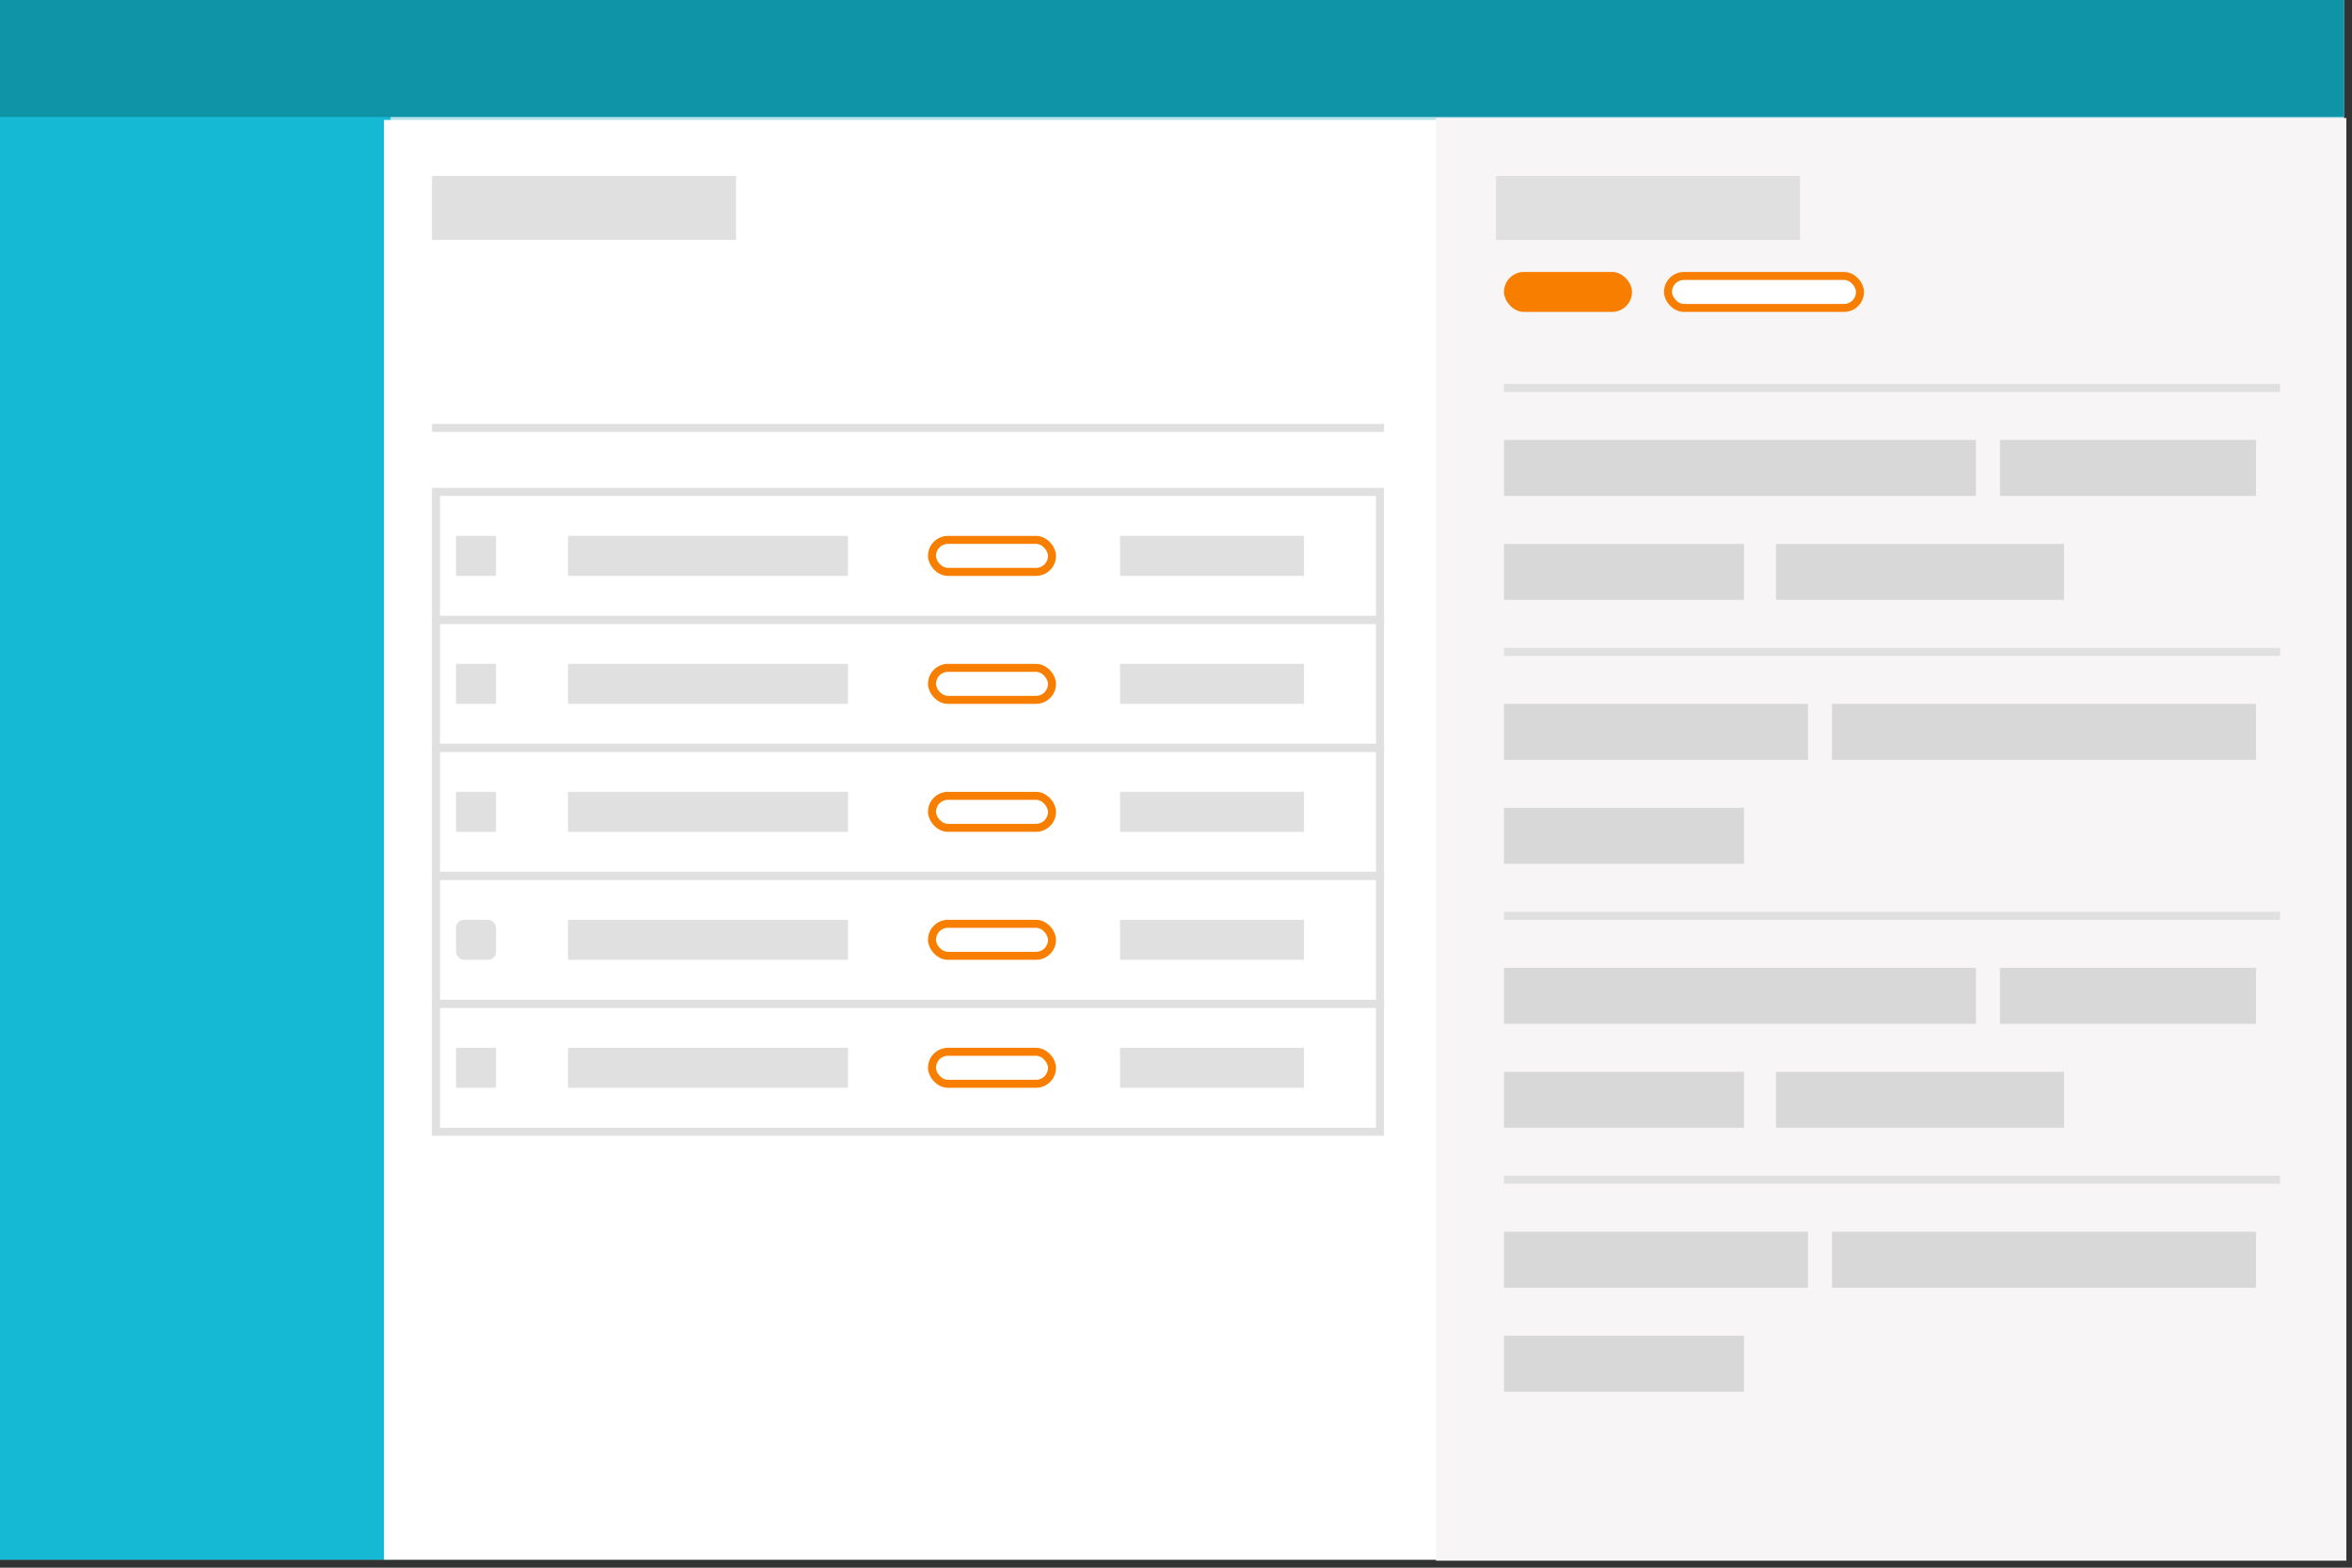<?xml version="1.0" encoding="UTF-8" standalone="no"?>
<svg width="294px" height="196px" viewBox="0 0 294 196" version="1.1" xmlns="http://www.w3.org/2000/svg" xmlns:xlink="http://www.w3.org/1999/xlink">
    <rect x="0" y="0" width="294" height="196" fill="#333333" stroke="none"/>
    <!-- Generator: Sketch 47.1 (45422) - http://www.bohemiancoding.com/sketch -->
    <title>status-labels</title>
    <desc>Created with Sketch.</desc>
    <defs>
        <rect id="path-1" x="62" y="33" width="16" height="5" rx="2.5"></rect>
        <rect id="path-2" x="154" y="0" width="25" height="5" rx="2.5"></rect>
        <rect id="path-3" x="62" y="49" width="16" height="5" rx="2.5"></rect>
        <rect id="path-4" x="62" y="65" width="16" height="5" rx="2.5"></rect>
        <rect id="path-5" x="62" y="81" width="16" height="5" rx="2.5"></rect>
        <rect id="path-6" x="62" y="97" width="16" height="5" rx="2.5"></rect>
    </defs>
    <g id="thumbnails" stroke="none" stroke-width="1" fill="none" fill-rule="evenodd">
        <g id="Family-Images-Helix" transform="translate(-2658, -958)">
            <g id="status-labels" transform="translate(2658, 958)">
                <g id="Group-7">
                    <g id="Group-6">
                        <g id="Group-5">
                            <g id="help-link">
                                <g id="Group-2">
                                    <g id="Group-3">
                                        <g id="card-grid-copy">
                                            <g id="application-frame">
                                                <rect id="Rectangle" fill="#B6E3EB" fill-rule="evenodd" x="0" y="0" width="293" height="195"></rect>
                                                <rect id="Rectangle-Copy" fill="#16B9D4" fill-rule="evenodd" x="0" y="0" width="48.833" height="195"></rect>
                                                <rect id="Rectangle-Copy-2" fill="#0E94A6" fill-rule="evenodd" x="0" y="0" width="293" height="14.625"></rect>
                                                <g id="overlay-/-hidden"></g>
                                            </g>
                                        </g>
                                        <g id="box-/-content" transform="translate(48, 15)" fill="#FFFFFF">
                                            <rect id="Rectangle" x="0" y="0" width="174" height="180"></rect>
                                        </g>
                                        <g id="box-/-white-copy" transform="translate(179.5, 14)" fill="#F7F5F5">
                                            <rect id="Rectangle" x="0" y="0.756" width="113.794" height="180.369"></rect>
                                        </g>
                                    </g>
                                </g>
                            </g>
                        </g>
                    </g>
                    <rect id="Rectangle-3-Copy-11" fill="#E0E0E0" x="54" y="22" width="38" height="8"></rect>
                    <rect id="Rectangle-3-Copy-28" fill="#E0E0E0" x="187" y="22" width="38" height="8"></rect>
                    <rect id="Rectangle-3-Copy-13" fill="#E0E0E0" x="54" y="53" width="119" height="1"></rect>
                    <g id="Group-4" transform="translate(54, 34)">
                        <path d="" id="Path-2" stroke="#979797"></path>
                        <rect id="Rectangle-2" stroke="#E0E0E0" x="0.5" y="27.5" width="118" height="16"></rect>
                        <rect id="Rectangle-2-Copy-2" stroke="#E0E0E0" x="0.5" y="59.5" width="118" height="16"></rect>
                        <rect id="Rectangle-2-Copy" stroke="#E0E0E0" x="0.5" y="43.5" width="118" height="16"></rect>
                        <rect id="Rectangle-2-Copy-3" stroke="#E0E0E0" x="0.5" y="75.5" width="118" height="16"></rect>
                        <rect id="Rectangle-2-Copy-4" stroke="#E0E0E0" x="0.5" y="91.5" width="118" height="16"></rect>
                        <g id="Rectangle-3-Copy-3">
                            <use fill="#FFFFFF" fill-rule="evenodd" xlink:href="#path-1"></use>
                            <rect stroke="#F87E00" stroke-width="1" x="62.5" y="33.5" width="15" height="4" rx="2"></rect>
                        </g>
                        <rect id="Rectangle-3-Copy-18" fill="#F87E00" x="134" y="0" width="16" height="5" rx="2.5"></rect>
                        <g id="Rectangle-3-Copy-19">
                            <use fill="#FFFFFF" fill-rule="evenodd" xlink:href="#path-2"></use>
                            <rect stroke="#F87E00" stroke-width="1" x="154.5" y="0.5" width="24" height="4" rx="2"></rect>
                        </g>
                        <rect id="Rectangle-3-Copy-13" fill="#E0E0E0" x="3" y="33" width="5" height="5"></rect>
                        <rect id="Rectangle-3-Copy-23" fill="#E0E0E0" x="17" y="33" width="35" height="5"></rect>
                        <g id="Rectangle-3-Copy-5">
                            <use fill="#FFFFFF" fill-rule="evenodd" xlink:href="#path-3"></use>
                            <rect stroke="#F87E00" stroke-width="1" x="62.5" y="49.5" width="15" height="4" rx="2"></rect>
                        </g>
                        <rect id="Rectangle-3-Copy-14" fill="#E0E0E0" x="3" y="49" width="5" height="5"></rect>
                        <rect id="Rectangle-3-Copy-24" fill="#E0E0E0" x="17" y="49" width="35" height="5"></rect>
                        <g id="Rectangle-3-Copy-7">
                            <use fill="#FFFFFF" fill-rule="evenodd" xlink:href="#path-4"></use>
                            <rect stroke="#F87E00" stroke-width="1" x="62.5" y="65.5" width="15" height="4" rx="2"></rect>
                        </g>
                        <rect id="Rectangle-3-Copy-15" fill="#E0E0E0" x="3" y="65" width="5" height="5"></rect>
                        <rect id="Rectangle-3-Copy-25" fill="#E0E0E0" x="17" y="65" width="35" height="5"></rect>
                        <g id="Rectangle-3-Copy-9">
                            <use fill="#FFFFFF" fill-rule="evenodd" xlink:href="#path-5"></use>
                            <rect stroke="#F87E00" stroke-width="1" x="62.5" y="81.5" width="15" height="4" rx="2"></rect>
                        </g>
                        <rect id="Rectangle-3-Copy-16" fill="#E0E0E0" x="3" y="81" width="5" height="5" rx="1"></rect>
                        <rect id="Rectangle-3-Copy-26" fill="#E0E0E0" x="17" y="81" width="35" height="5"></rect>
                        <g id="Rectangle-3-Copy-11">
                            <use fill="#FFFFFF" fill-rule="evenodd" xlink:href="#path-6"></use>
                            <rect stroke="#F87E00" stroke-width="1" x="62.5" y="97.5" width="15" height="4" rx="2"></rect>
                        </g>
                        <rect id="Rectangle-3-Copy-17" fill="#E0E0E0" x="3" y="97" width="5" height="5"></rect>
                        <rect id="Rectangle-3-Copy-27" fill="#E0E0E0" x="17" y="97" width="35" height="5"></rect>
                        <rect id="Rectangle-3-Copy-4" fill="#E0E0E0" x="86" y="33" width="23" height="5"></rect>
                        <rect id="Rectangle-3-Copy-6" fill="#E0E0E0" x="86" y="49" width="23" height="5"></rect>
                        <rect id="Rectangle-3-Copy-8" fill="#E0E0E0" x="86" y="65" width="23" height="5"></rect>
                        <rect id="Rectangle-3-Copy-10" fill="#E0E0E0" x="86" y="81" width="23" height="5"></rect>
                        <rect id="Rectangle-3-Copy-12" fill="#E0E0E0" x="86" y="97" width="23" height="5"></rect>
                    </g>
                    <rect id="Rectangle-3" fill="#D8D8D8" x="188" y="55" width="59" height="7"></rect>
                    <rect id="Rectangle-3-Copy-30" fill="#D8D8D8" x="188" y="121" width="59" height="7"></rect>
                    <rect id="Rectangle-3-Copy-22" fill="#D8D8D8" x="188" y="88" width="38" height="7"></rect>
                    <rect id="Rectangle-3-Copy-32" fill="#D8D8D8" x="188" y="154" width="38" height="7"></rect>
                    <rect id="Rectangle-3-Copy-2" fill="#D8D8D8" x="188" y="68" width="30" height="7"></rect>
                    <rect id="Rectangle-3-Copy-33" fill="#D8D8D8" x="188" y="134" width="30" height="7"></rect>
                    <rect id="Rectangle-3-Copy-29" fill="#D8D8D8" x="188" y="101" width="30" height="7"></rect>
                    <rect id="Rectangle-3-Copy-34" fill="#D8D8D8" x="188" y="167" width="30" height="7"></rect>
                    <rect id="Rectangle-3-Copy-20" fill="#D8D8D8" x="222" y="68" width="36" height="7"></rect>
                    <rect id="Rectangle-3-Copy-35" fill="#D8D8D8" x="222" y="134" width="36" height="7"></rect>
                    <rect id="Rectangle-3-Copy" fill="#D8D8D8" x="250" y="55" width="32" height="7"></rect>
                    <rect id="Rectangle-3-Copy-36" fill="#D8D8D8" x="250" y="121" width="32" height="7"></rect>
                    <rect id="Rectangle-3-Copy-31" fill="#D8D8D8" x="229" y="88" width="53" height="7"></rect>
                    <rect id="Rectangle-3-Copy-37" fill="#D8D8D8" x="229" y="154" width="53" height="7"></rect>
                    <rect id="Rectangle-3-Copy-13" fill="#E0E0E0" x="188" y="48" width="97" height="1"></rect>
                    <rect id="Rectangle-3-Copy-38" fill="#E0E0E0" x="188" y="114" width="97" height="1"></rect>
                    <rect id="Rectangle-3-Copy-21" fill="#E0E0E0" x="188" y="81" width="97" height="1"></rect>
                    <rect id="Rectangle-3-Copy-39" fill="#E0E0E0" x="188" y="147" width="97" height="1"></rect>
                </g>
            </g>
        </g>
    </g>
</svg>